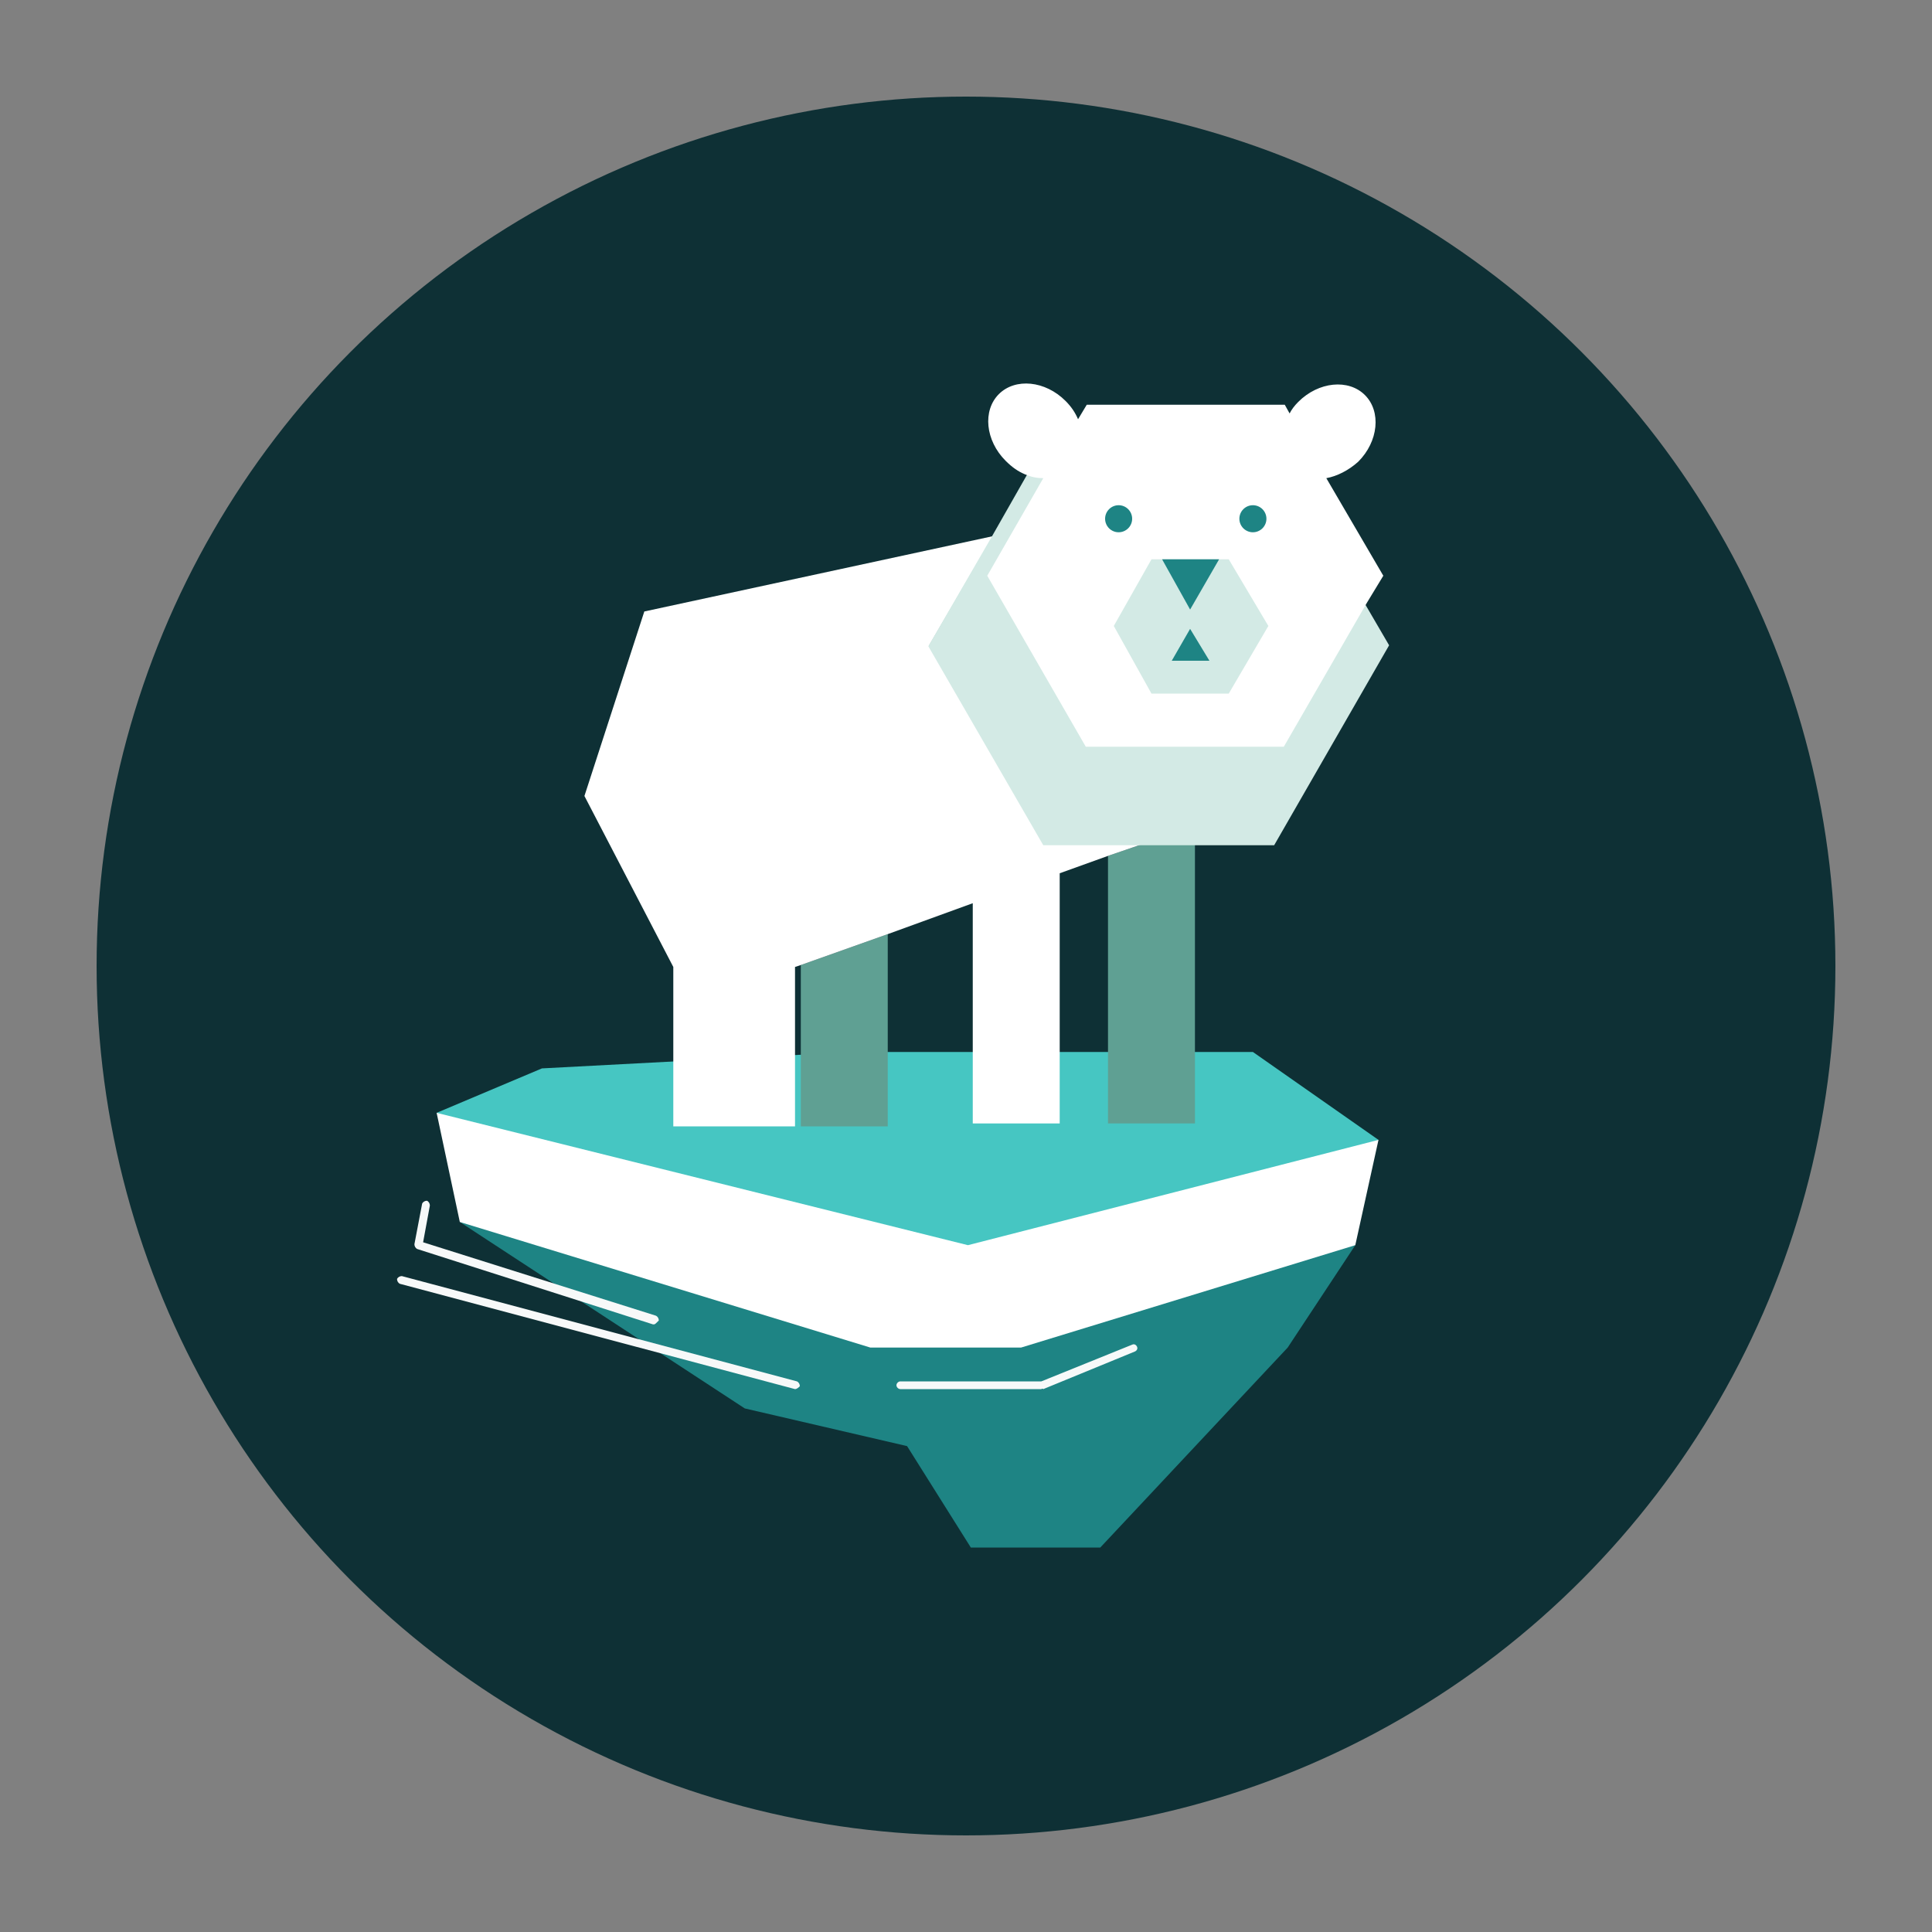<?xml version="1.0" encoding="utf-8"?>
<!-- Generator: Adobe Illustrator 18.0.0, SVG Export Plug-In . SVG Version: 6.00 Build 0)  -->
<!DOCTYPE svg PUBLIC "-//W3C//DTD SVG 1.1//EN" "http://www.w3.org/Graphics/SVG/1.1/DTD/svg11.dtd">
<svg version="1.1" id="Lag_1" xmlns="http://www.w3.org/2000/svg" xmlns:xlink="http://www.w3.org/1999/xlink" x="0px" y="0px"
	 viewBox="0 0 200 200" enable-background="new 0 0 200 200" xml:space="preserve">
<rect x="0" y="0" width="200" height="200" fill="#808080" stroke="none"/>
<circle fill="#0E3035" cx="100" cy="100" r="90"/>
<polygon fill="#1E8484" points="47.6,126.5 77.1,145.8 93.9,149.7 100.5,160.2 113.9,160.2 133.3,139.5 140.3,128.9 "/>
<polygon fill="#FFFFFF" points="45.2,115.2 47.6,126.5 90.1,139.5 105.7,139.5 140.3,128.9 142.7,118 "/>
<polygon fill="#46C6C2" points="88.3,108.9 129.7,108.9 142.7,118 100.2,128.9 45.2,115.2 56.1,110.6 "/>
<g>
	<path fill="#F7F9F9" d="M67.7,137.1c-0.1,0-0.1,0-0.1,0l-24.4-7.8c-0.2-0.1-0.3-0.3-0.3-0.5l0.8-4.2c0.1-0.2,0.3-0.3,0.5-0.3
		c0.2,0.1,0.3,0.3,0.3,0.5l-0.7,3.8l24.1,7.6c0.2,0.1,0.3,0.3,0.3,0.5C67.9,137,67.8,137.1,67.7,137.1z"/>
</g>
<g>
	<path fill="#F7F9F9" d="M82.3,143.8L82.3,143.8l-40.9-10.9c-0.2-0.1-0.3-0.3-0.3-0.5c0.1-0.2,0.3-0.3,0.5-0.3L82.5,143
		c0.2,0.1,0.3,0.3,0.3,0.5C82.7,143.6,82.5,143.8,82.3,143.8z"/>
</g>
<g>
	<path fill="#F7F9F9" d="M107.8,143.8H93.2c-0.2,0-0.4-0.2-0.4-0.4s0.2-0.4,0.4-0.4h14.6l9.4-3.8c0.2-0.1,0.4,0,0.5,0.2
		c0.1,0.2,0,0.4-0.2,0.5l-9.5,3.9C107.9,143.7,107.8,143.8,107.8,143.8z"/>
</g>
<polygon fill="#5FA093" points="114.7,88.6 114.7,116.3 123.7,116.3 123.7,87.4 118.2,87.4 "/>
<polygon fill="#5FA093" points="82.9,116.6 91.9,116.6 91.9,96.7 82.9,99.9 "/>
<polygon fill="#FFFFFF" points="114.7,87.4 108.1,87.4 96.2,66.8 102.8,55.5 66.7,63.3 60.5,82.4 69.7,100.1 69.7,116.6 82.3,116.6 
	82.3,100.1 82.9,99.9 91.9,96.7 100.7,93.5 100.7,116.3 109.7,116.3 109.7,90.4 114.7,88.6 118.2,87.4 "/>
<path fill="#D3EAE5" d="M141,62l-8.4,14.5h-20l-10-17.3l5.7-9.8c-0.6,0-1.3-0.1-1.9-0.4l-3.7,6.5l-6.6,11.4L108,87.5h6.7h3.6h5.5
	h8.1l11.9-20.7L141,62z"/>
<path fill="#FFFFFF" d="M102.2,59.6l10.2,17.7h20.5l8.6-14.9l1.7-2.8l-5.9-10.1c1.1-0.2,2.3-0.8,3.3-1.7c2.1-2.1,2.4-5.2,0.7-6.9
	c-1.7-1.7-4.8-1.4-6.9,0.7c-0.4,0.4-0.7,0.8-0.9,1.2l-0.5-0.9h-20.5l-0.9,1.5c-0.3-0.7-0.7-1.3-1.3-1.9c-2.1-2.1-5.2-2.4-6.9-0.7
	c-1.7,1.7-1.4,4.8,0.7,6.9c0.7,0.7,1.3,1.1,2,1.4c0.7,0.3,1.3,0.4,1.9,0.4L102.2,59.6z"/>
<polygon fill="#D3EAE5" points="119.2,71.8 115.3,64.8 119.2,57.9 127.2,57.9 131.3,64.8 127.2,71.8 "/>
<polygon fill="#1E8484" points="123.2,63.1 126.2,57.9 120.3,57.9 "/>
<polygon fill="#1E8484" points="123.2,65.1 121.3,68.4 125.2,68.4 "/>
<circle fill="#1E8484" cx="115.8" cy="53.7" r="1.4"/>
<circle fill="#1E8484" cx="129.7" cy="53.7" r="1.4"/>
</svg>
